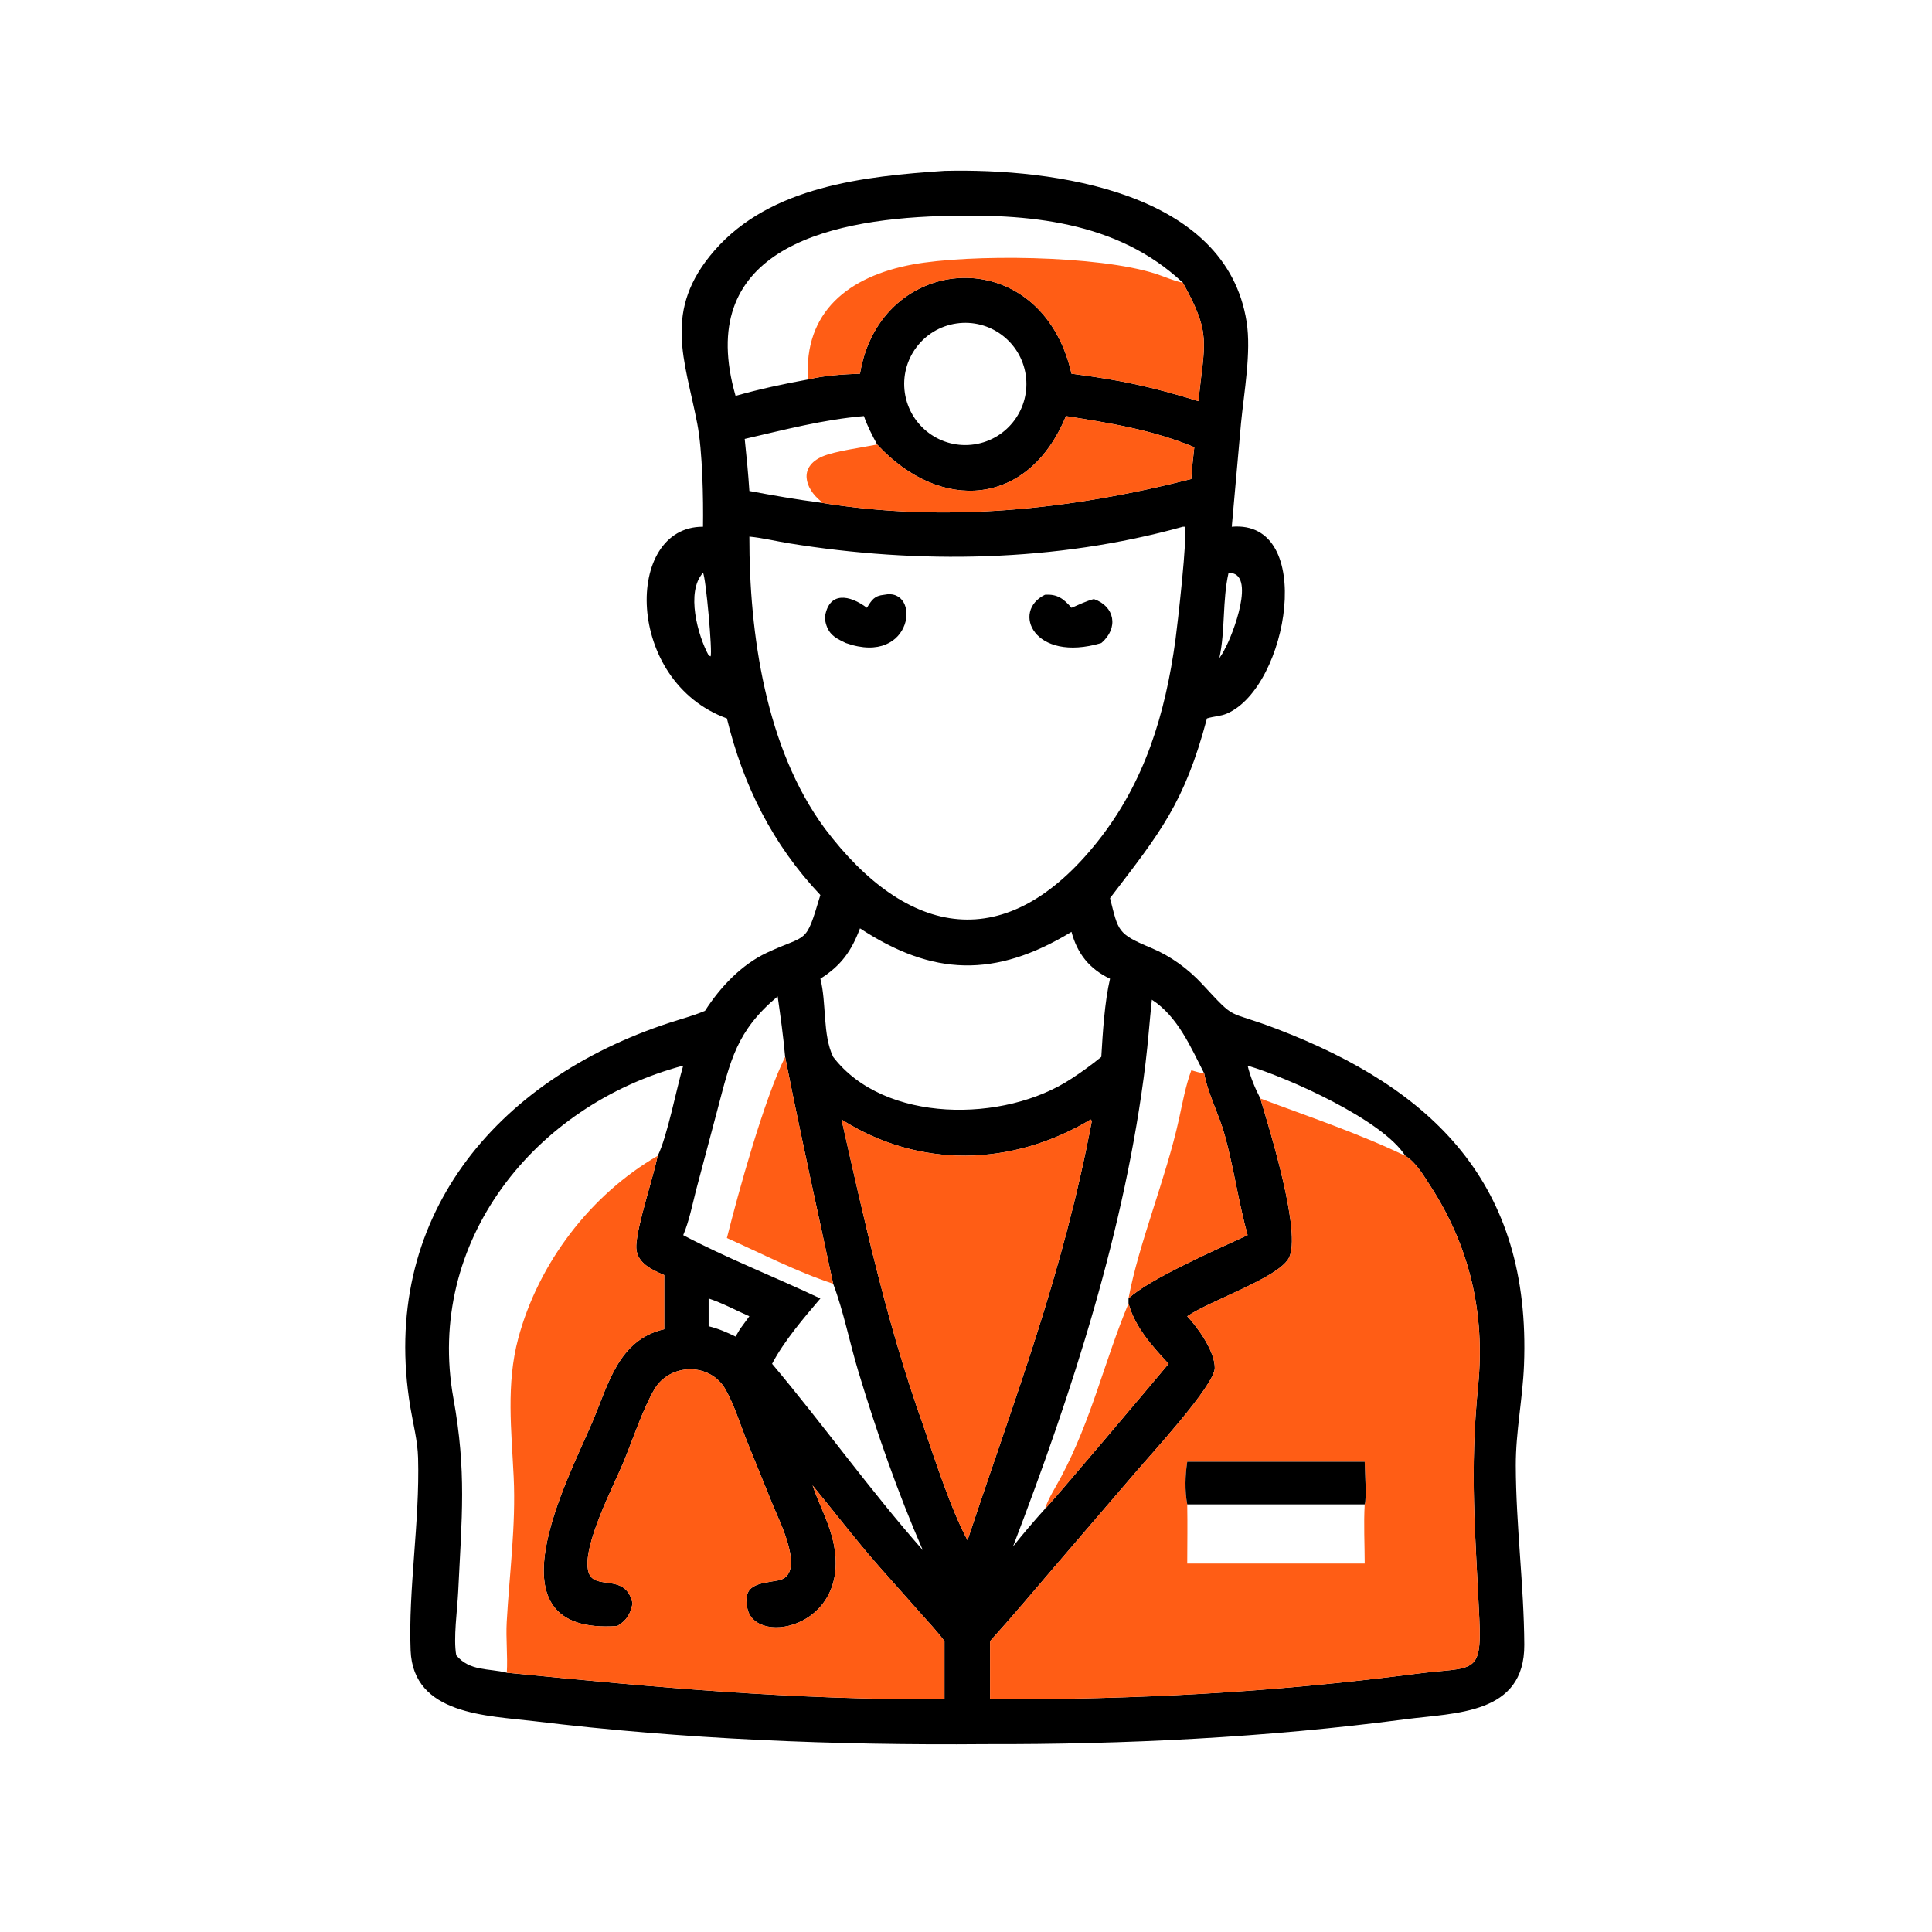 <?xml version="1.0" encoding="utf-8" ?>
<svg xmlns="http://www.w3.org/2000/svg" xmlns:xlink="http://www.w3.org/1999/xlink" width="957" height="957">
	<path transform="scale(1.87 1.87)" d="M186.217 139.533C186.326 132.206 186.1 119.532 184.704 112.25C181.444 95.25 175.395 82.262 189.255 66.358C204.132 49.285 229.038 46.692 250.178 45.261C279.216 44.553 324.82 50.759 330.22 85.278C331.476 93.308 329.523 103.922 328.728 112.118L326.282 139.533C348.695 137.591 341.331 181.88 325.03 189.003C323.353 189.736 321.445 189.744 319.707 190.303C313.738 212.799 307.201 220.673 294.187 237.706L294.036 237.907C296.267 246.692 295.901 247.319 305.025 251.135C310.099 253.259 314.689 256.612 318.426 260.638C327.861 270.804 324.416 267.262 338.225 272.55C379.578 288.386 405.601 313.577 403.689 361.622C403.336 370.512 401.492 379.269 401.515 388.185C401.556 404.048 403.671 419.839 403.767 435.652C403.879 454.236 385.525 453.661 372.227 455.416C335.493 460.263 297.961 462.108 260.955 462.001C221.432 462.348 180.878 460.707 141.638 455.937C129.11 454.414 109.452 454.326 108.767 437.175C108.123 421.057 111.211 403.204 110.746 386.191C110.621 381.616 109.44 377.243 108.693 372.754C100.413 322.997 131.015 286.072 177.361 270.909C180.372 269.924 183.483 269.103 186.41 267.896L186.745 267.756C190.751 261.519 196.339 255.55 203.145 252.364C214.029 247.268 213.298 250.502 217.226 237.349L217.307 237.084C204.645 223.679 196.897 208.117 192.545 190.303C165.419 180.465 165.333 139.411 186.217 139.533ZM313.319 74.877C295.84 58.463 272.228 56.52 249.159 57.235C217.693 58.212 183.97 66.983 194.843 104.863C201.104 103.092 207.63 101.681 214.037 100.522C218.487 99.426 223.242 99.16 227.805 98.984C233.151 66.679 275.795 63.651 283.828 98.984C297.15 100.728 304.861 102.405 317.445 106.256C319.057 90.577 320.962 88.587 313.319 74.877ZM232.344 117.743C231.015 115.28 229.758 112.874 228.843 110.22C218.157 111.106 207.681 113.871 197.264 116.265C197.747 120.828 198.205 125.476 198.499 130.052C204.754 131.232 210.992 132.322 217.307 133.141C250.246 138.557 283.484 135.038 315.564 126.884C315.733 124.057 316.022 121.265 316.357 118.453C305.136 113.835 294.246 112.097 282.358 110.22C272.472 134.257 249.159 135.924 232.344 117.743ZM207.973 279.961C207.508 274.609 206.753 269.244 205.995 263.926C195.047 273.083 193.491 280.923 190.03 293.999L184.371 315.298C183.37 319.218 182.551 323.444 180.977 327.179C192.262 333.168 205.595 338.394 217.307 343.955C212.887 349.142 207.671 355.239 204.518 361.258C218.12 377.443 230.275 394.526 244.436 410.612C237.768 395.305 232.226 379.35 227.388 363.372C225.065 355.701 223.508 347.526 220.697 340.043C216.314 319.735 212.026 300.4 207.973 279.961ZM318.97 284.319C315.402 277.34 311.959 269.232 305.114 264.808C304.514 270.415 304.119 276.035 303.437 281.635C298.127 325.235 284.059 368.665 268.331 409.664C271.019 406.244 273.88 402.928 276.786 399.692C277.556 399.263 307.644 363.566 309.546 361.258C305.299 356.695 300.761 351.657 299.037 345.625L298.931 345.263L298.931 343.955C304.154 338.895 323.027 330.624 330.478 327.179C328.146 318.811 326.845 309.534 324.431 300.719C322.94 295.278 319.964 289.756 318.97 284.319ZM330.478 282.27C331.251 285.376 332.383 288.135 333.853 290.975C336.182 298.799 344.949 326.858 341.373 333.293C338.442 338.566 320.526 344.486 314.486 348.665C317.35 351.718 321.818 357.983 321.779 362.374C321.738 367.021 304.382 385.751 300.73 390.084L280.134 414.072C274.206 420.982 268.361 427.977 262.252 434.728L262.252 450.139C301.36 450.171 336.027 448.406 375.214 443.356C390.152 441.431 392.556 443.971 391.866 428.943C390.804 405.828 389.258 390.068 391.539 367.034C393.423 348.008 389.357 330.23 378.839 314.068C377.063 311.34 375.098 307.9 372.24 306.157C366.277 296.679 341.237 285.463 330.478 282.27ZM174.221 306.157C176.734 301.157 179.215 288.218 180.977 282.27C141.552 292.718 112.621 328.907 120.104 370.404C123.612 389.851 122.321 401.783 121.37 421.616C121.14 426.397 120.04 434.061 120.859 438.474C124.464 442.745 129.328 441.866 134.249 443.082C174.304 447.023 209.279 450.246 250.178 450.139L250.178 434.728C248.267 432.128 245.992 429.748 243.853 427.332L232.728 414.795C226.662 407.888 221.078 400.568 215.244 393.467C216.79 398.083 219.134 402.357 220.401 407.09C226.74 430.754 200.274 436.476 197.989 426.122C196.536 419.537 201.126 419.538 206.086 418.641C213.774 417.252 206.414 402.843 204.851 399L198.025 382.189C196.141 377.571 194.624 372.397 192.187 368.068C188.114 360.834 177.462 361.035 173.344 368.009C170.404 372.987 167.54 381.487 165.285 387.006C162.753 393.199 153.961 409.808 155.887 416.417C157.364 421.487 165.53 416.519 167.468 424.345L167.555 424.706C167.048 427.46 166.016 429.244 163.516 430.716C128.352 433.215 150.208 392.413 156.892 376.713C161.133 366.756 163.79 354.862 175.943 352.098L175.943 337.753C172.328 336.195 168.277 334.339 168.546 329.8C168.878 324.179 172.871 312.483 174.221 306.157ZM253.366 85.687C244.498 86.977 238.365 95.226 239.686 104.09C241.007 112.954 249.278 119.057 258.137 117.705C266.952 116.36 273.018 108.139 271.704 99.319C270.39 90.499 262.19 84.404 253.366 85.687ZM313.319 139.533C279.652 148.896 243.371 149.493 208.954 143.905C205.491 143.343 201.984 142.475 198.499 142.14C198.455 167.825 202.808 198.236 218.474 219.448C240.385 248.525 266.599 253.301 290.75 222.905C303.256 207.166 308.658 189.17 311.365 169.494C311.847 165.991 314.69 141.366 313.802 139.532L313.319 139.533ZM186.217 151.748C181.611 156.777 184.858 168.4 187.707 173.596L188.217 173.869C188.796 173.092 186.954 152.693 186.217 151.748ZM325.429 151.748C323.763 159.096 324.598 166.907 322.992 174.356C323.543 173.506 324.117 172.683 324.515 171.747C326.418 168.43 333.008 151.532 325.429 151.748ZM227.805 245.909C225.51 251.991 222.804 255.754 217.307 259.251C218.976 265.638 217.852 274.116 220.697 279.961C234.137 297.571 265.993 297.516 283.828 285.715C286.563 283.945 289.194 282.016 291.723 279.961C292.107 273.509 292.591 265.456 294.036 259.251C288.576 256.679 285.337 252.558 283.828 246.839C263.563 259.131 247.047 258.538 227.805 245.909ZM288.917 296.544C268.054 309.038 243.464 309.604 222.907 296.544C229.031 323.629 235.051 351.047 244.436 377.238C247.431 386.002 251.913 399.915 256.289 407.99C269.04 369.53 281.462 337.868 289.217 296.924L288.917 296.544ZM187.707 343.955L187.707 351.305C190.248 351.93 192.502 352.893 194.843 354.046L195.989 352.098L198.499 348.665C194.944 347.108 191.383 345.167 187.707 343.955Z"/>
	<path fill="#FF5D15" transform="scale(1.87 1.87)" d="M313.319 74.877C320.962 88.587 319.057 90.577 317.445 106.256C304.861 102.405 297.15 100.728 283.828 98.984C275.795 63.651 233.151 66.679 227.805 98.984C223.242 99.16 218.487 99.426 214.037 100.522C212.85 82.609 224.797 73.198 241.718 70.061C256.647 67.293 290.903 67.54 306.31 72.577C308.661 73.346 310.873 74.408 313.319 74.877Z"/>
	<path fill="#FF5D15" transform="scale(1.87 1.87)" d="M232.344 117.743C249.159 135.924 272.472 134.257 282.358 110.22C294.246 112.097 305.136 113.835 316.357 118.453C316.022 121.265 315.733 124.057 315.564 126.884C283.484 135.038 250.246 138.557 217.307 133.141C217.466 133.002 217.387 133.101 217.463 132.796C213.112 129.277 211.558 123.651 217.839 120.917C221.102 119.497 228.459 118.533 232.344 117.743Z"/>
	<path transform="scale(1.87 1.87)" d="M229.635 160.996C230.912 158.93 231.578 157.8 234.211 157.551C244.167 155.438 242.023 176.672 224.067 170.338C220.723 168.807 219.02 167.627 218.474 163.707C219.441 156.421 225.152 157.613 229.635 160.996Z"/>
	<path transform="scale(1.87 1.87)" d="M291.723 170.338C273.838 175.628 267.836 161.904 276.786 157.551C280.049 157.311 281.708 158.565 283.828 160.996C285.83 160.17 287.641 159.227 289.756 158.683C295.278 160.583 296.408 166.347 291.723 170.338Z"/>
	<path fill="#FF5D15" transform="scale(1.87 1.87)" d="M192.545 327.937C195.615 315.73 202.371 291.271 207.973 279.961C212.026 300.4 216.314 319.735 220.697 340.043C211.118 336.923 201.731 332.037 192.545 327.937Z"/>
	<path fill="#FF5D15" transform="scale(1.87 1.87)" d="M318.97 284.319C319.964 289.756 322.94 295.278 324.431 300.719C326.845 309.534 328.146 318.811 330.478 327.179C323.027 330.624 304.154 338.895 298.931 343.955C301.591 329.506 308.843 312.177 312.297 296.432C313.25 292.086 314.027 287.701 315.564 283.513C316.697 283.844 317.795 284.163 318.97 284.319Z"/>
	<path fill="#FF5D15" transform="scale(1.87 1.87)" d="M333.853 290.975C346.835 295.864 359.681 300.127 372.24 306.157C375.098 307.9 377.063 311.34 378.839 314.068C389.357 330.23 393.423 348.008 391.539 367.034C389.258 390.068 390.804 405.828 391.866 428.943C392.556 443.971 390.152 441.431 375.214 443.356C336.027 448.406 301.36 450.171 262.252 450.139L262.252 434.728C268.361 427.977 274.206 420.982 280.134 414.072L300.73 390.084C304.382 385.751 321.738 367.021 321.779 362.374C321.818 357.983 317.35 351.718 314.486 348.665C320.526 344.486 338.442 338.566 341.373 333.293C344.949 326.858 336.182 298.799 333.853 290.975ZM314.486 387.192C313.927 390.927 313.807 394.769 314.486 398.5C314.577 403.717 314.502 408.942 314.486 414.16L361.494 414.16C361.488 408.996 361.197 403.643 361.494 398.5C362.072 396.813 361.503 389.56 361.494 387.192L314.486 387.192Z"/>
	<path fill="#FF5D15" transform="scale(1.87 1.87)" d="M222.907 296.544C243.464 309.604 268.054 309.038 288.917 296.544L289.217 296.924C281.462 337.868 269.04 369.53 256.289 407.99C251.913 399.915 247.431 386.002 244.436 377.238C235.051 351.047 229.031 323.629 222.907 296.544Z"/>
	<path fill="#FF5D15" transform="scale(1.87 1.87)" d="M134.249 443.082C134.512 438.594 133.976 434.101 134.226 429.597C134.94 416.749 136.681 404.136 136.067 391.228C135.48 378.907 134.04 366.597 137.28 354.508C142.607 334.635 156.347 316.499 174.221 306.157C172.871 312.483 168.878 324.179 168.546 329.8C168.277 334.339 172.328 336.195 175.943 337.753L175.943 352.098C163.79 354.862 161.133 366.756 156.892 376.713C150.208 392.413 128.352 433.215 163.516 430.716C166.016 429.244 167.048 427.46 167.555 424.706L167.468 424.345C165.53 416.519 157.364 421.487 155.887 416.417C153.961 409.808 162.753 393.199 165.285 387.006C167.54 381.487 170.404 372.987 173.344 368.009C177.462 361.035 188.114 360.834 192.187 368.068C194.624 372.397 196.141 377.571 198.025 382.189L204.851 399C206.414 402.843 213.774 417.252 206.086 418.641C201.126 419.538 196.536 419.537 197.989 426.122C200.274 436.476 226.74 430.754 220.401 407.09C219.134 402.357 216.79 398.083 215.244 393.467C221.078 400.568 226.662 407.888 232.728 414.795L243.853 427.332C245.992 429.748 248.267 432.128 250.178 434.728L250.178 450.139C209.279 450.246 174.304 447.023 134.249 443.082Z"/>
	<path fill="#FF5D15" transform="scale(1.87 1.87)" d="M298.931 345.263L299.037 345.625C300.761 351.657 305.299 356.695 309.546 361.258C307.644 363.566 277.556 399.263 276.786 399.692C277.776 396.739 279.59 394.007 281.048 391.264C289.223 375.887 292.5 360.666 298.931 345.263Z"/>
	<path transform="scale(1.87 1.87)" d="M314.486 398.5C313.807 394.769 313.927 390.927 314.486 387.192L361.494 387.192C361.503 389.56 362.072 396.813 361.494 398.5L314.486 398.5Z"/>
</svg>
